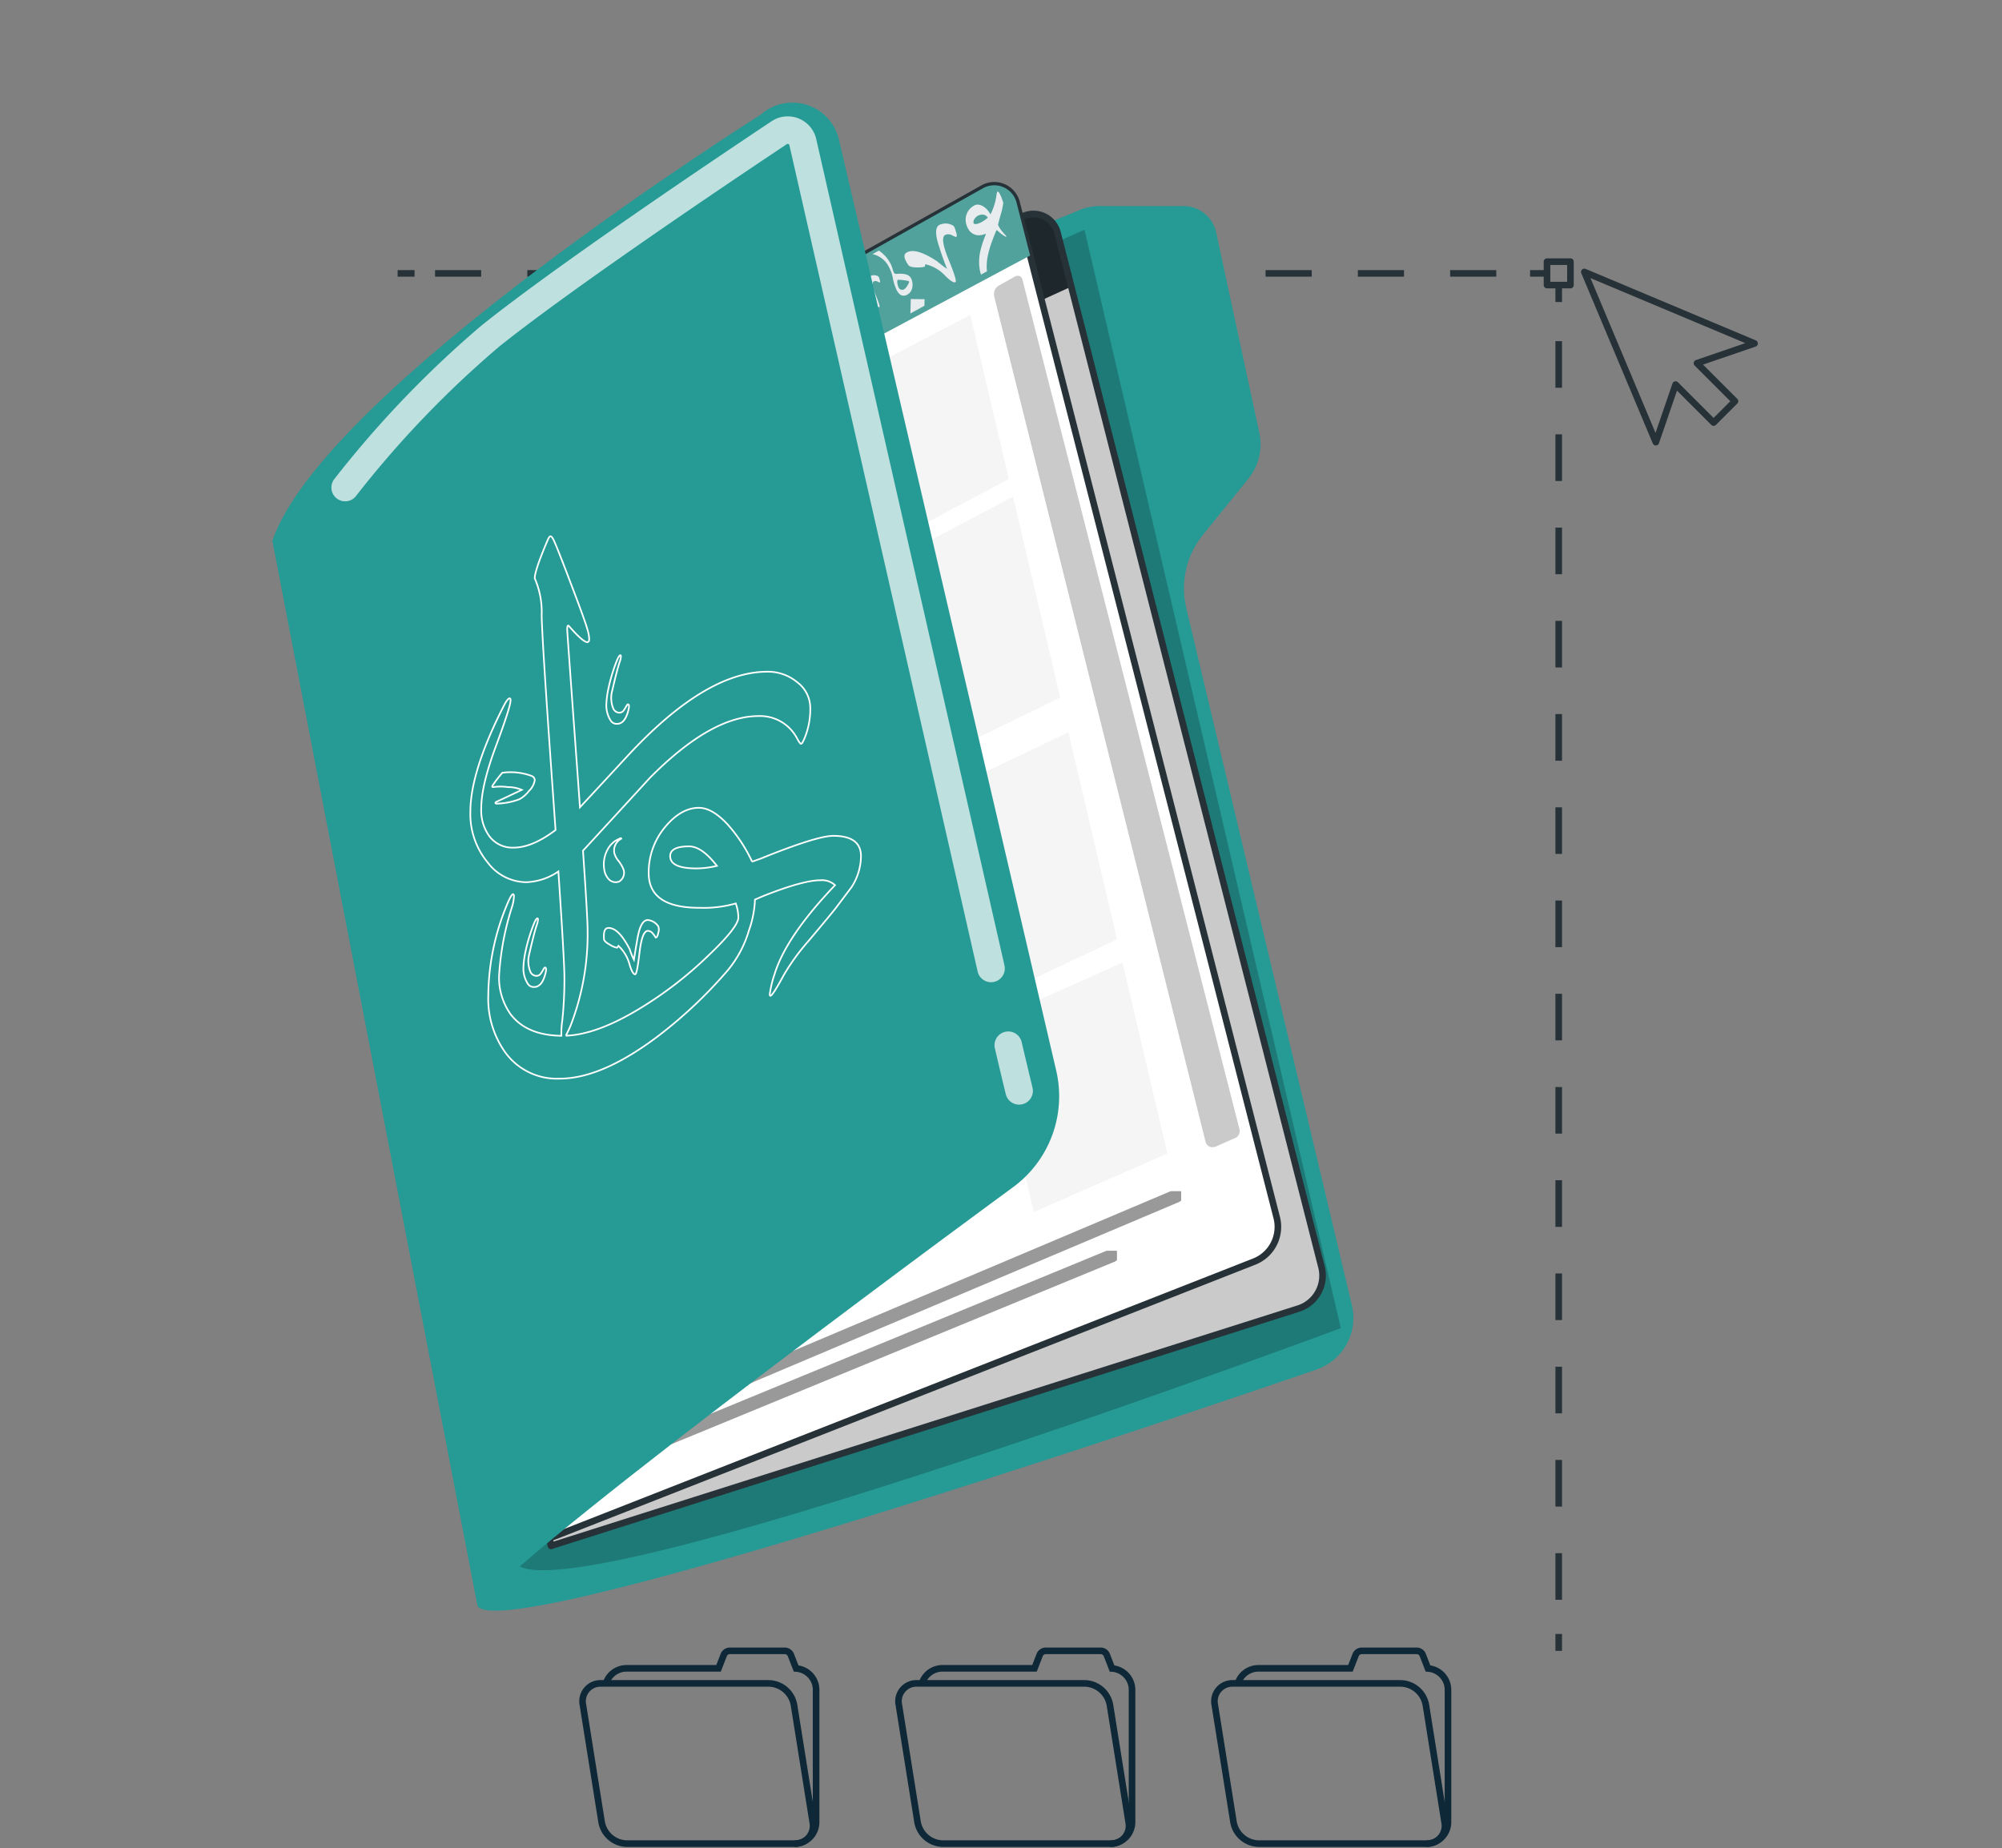 <svg id="Component_386_1" data-name="Component 386 – 1" xmlns="http://www.w3.org/2000/svg" xmlns:xlink="http://www.w3.org/1999/xlink" width="303.284" height="280" viewBox="0 0 303.284 280">
  <rect x="0" y="0" width="303.284" height="280" fill="#808080" stroke="none"/>
  <defs>
    <clipPath id="clip-path">
      <rect id="Rectangle_20809" data-name="Rectangle 20809" width="303.284" height="280" fill="none"/>
    </clipPath>
    <clipPath id="clip-path-2">
      <path id="Path_34812" data-name="Path 34812" d="M181.674,42.61a8.246,8.246,0,0,0-2.651.438L56.337,93.287,87.429,254.744c4.362,6.551,127.029-35.834,127.029-35.834a8.254,8.254,0,0,0,5.414-9.735l-25.1-105.665a12.868,12.868,0,0,1,2.517-11.069l6.9-8.524a8.27,8.27,0,0,0,1.656-6.945L199.3,46.6a5.059,5.059,0,0,0-4.945-3.994Z" transform="translate(-56.337 -42.61)" fill="none"/>
    </clipPath>
    <linearGradient id="linear-gradient" x1="-0.251" y1="1.138" x2="-0.246" y2="1.138" gradientUnits="objectBoundingBox">
      <stop offset="0" stop-color="#15444f"/>
      <stop offset="0.54" stop-color="#287477"/>
      <stop offset="1" stop-color="#269a95"/>
    </linearGradient>
    <clipPath id="clip-path-4">
      <rect id="Rectangle_20812" data-name="Rectangle 20812" width="153.882" height="203.109" fill="none"/>
    </clipPath>
    <clipPath id="clip-path-6">
      <path id="Path_34823" data-name="Path 34823" d="M174.824,44.555,73.944,93.366l1.578,8.219,27.719,144.453L216.475,210.09a5.255,5.255,0,0,0,3.458-6.428L182.064,55.247l-2.085-8.157a3.85,3.85,0,0,0-3.675-2.874,3.373,3.373,0,0,0-1.481.338" transform="translate(-73.944 -44.217)" fill="none"/>
    </clipPath>
    <clipPath id="clip-path-7">
      <rect id="Rectangle_20815" data-name="Rectangle 20815" width="146.169" height="201.821" fill="none"/>
    </clipPath>
    <clipPath id="clip-path-10">
      <rect id="Rectangle_20817" data-name="Rectangle 20817" width="37.235" height="132.061" fill="none"/>
    </clipPath>
    <clipPath id="clip-path-12">
      <rect id="Rectangle_20818" data-name="Rectangle 20818" width="73.416" height="31.095" fill="none"/>
    </clipPath>
    <clipPath id="clip-path-13">
      <rect id="Rectangle_20819" data-name="Rectangle 20819" width="92.869" height="40.126" fill="none"/>
    </clipPath>
    <clipPath id="clip-path-14">
      <rect id="Rectangle_20821" data-name="Rectangle 20821" width="27.364" height="40.806" fill="none"/>
    </clipPath>
    <clipPath id="clip-path-16">
      <rect id="Rectangle_20823" data-name="Rectangle 20823" width="26.9" height="40.096" fill="none"/>
    </clipPath>
    <clipPath id="clip-path-18">
      <rect id="Rectangle_20825" data-name="Rectangle 20825" width="25.571" height="35.335" fill="none"/>
    </clipPath>
    <clipPath id="clip-path-20">
      <rect id="Rectangle_20827" data-name="Rectangle 20827" width="26.958" height="37.783" fill="none"/>
    </clipPath>
    <clipPath id="clip-path-22">
      <rect id="Rectangle_20829" data-name="Rectangle 20829" width="99.968" height="10.645" transform="matrix(0.876, -0.482, 0.482, 0.876, 0, 48.171)" fill="none"/>
    </clipPath>
    <clipPath id="clip-path-23">
      <path id="Path_34856" data-name="Path 34856" d="M130.3,23.055s-66.1,41.532-73.961,64.513L87.429,249.025c9.951-11.366,81.036-63.428,81.036-63.428A17.086,17.086,0,0,0,175.1,168L142.171,26.874a7.233,7.233,0,0,0-7.093-5.652,7.143,7.143,0,0,0-4.781,1.833" transform="translate(-56.337 -21.222)" fill="none"/>
    </clipPath>
    <linearGradient id="linear-gradient-2" x1="-0.343" y1="1.161" x2="-0.337" y2="1.161" xlink:href="#linear-gradient"/>
    <clipPath id="clip-path-25">
      <rect id="Rectangle_20831" data-name="Rectangle 20831" width="5.817" height="11.087" fill="none"/>
    </clipPath>
    <clipPath id="clip-path-26">
      <rect id="Rectangle_20832" data-name="Rectangle 20832" width="102.017" height="131.186" fill="none"/>
    </clipPath>
  </defs>
  <g id="Group_28068" data-name="Group 28068">
    <line id="Line_82" data-name="Line 82" x1="2.564" transform="translate(231.794 41.419)" fill="none" stroke="#263238" stroke-linejoin="round" stroke-width="1"/>
    <line id="Line_83" data-name="Line 83" x1="161.311" transform="translate(65.362 41.419)" fill="none" stroke="#263238" stroke-linejoin="round" stroke-width="1" stroke-dasharray="6.99 6.99"/>
    <line id="Line_84" data-name="Line 84" x1="2.564" transform="translate(60.238 41.419)" fill="none" stroke="#263238" stroke-linejoin="round" stroke-width="1"/>
    <line id="Line_85" data-name="Line 85" y1="2.564" transform="translate(236.131 247.56)" fill="none" stroke="#263238" stroke-linejoin="round" stroke-width="1"/>
    <line id="Line_86" data-name="Line 86" y1="194.043" transform="translate(236.131 48.343)" fill="none" stroke="#263238" stroke-linejoin="round" stroke-width="1" stroke-dasharray="7.063 7.063"/>
    <line id="Line_87" data-name="Line 87" y1="2.564" transform="translate(236.131 43.192)" fill="none" stroke="#263238" stroke-linejoin="round" stroke-width="1"/>
    <rect id="Rectangle_20808" data-name="Rectangle 20808" width="3.549" height="3.549" transform="translate(234.358 39.643)" fill="none" stroke="#263238" stroke-linejoin="round" stroke-width="1"/>
    <path id="Path_34805" data-name="Path 34805" d="M353.414,67.076,327.623,56.242l10.834,25.791,2.993-8.726,5.758,5.758,3.237-3.237-5.758-5.758Z" transform="translate(-87.613 -15.04)" fill="none" stroke="#263238" stroke-linecap="round" stroke-linejoin="round" stroke-width="1"/>
    <g id="Group_27995" data-name="Group 27995">
      <g id="Group_27994" data-name="Group 27994" clip-path="url(#clip-path)">
        <path id="Path_34806" data-name="Path 34806" d="M283.257,372.433H257.806a3.97,3.97,0,0,1-3.781-3.253l-2.834-17.772a2.708,2.708,0,0,1,2.744-3.253h25.451a3.968,3.968,0,0,1,3.78,3.253L286,369.18A2.707,2.707,0,0,1,283.257,372.433Z" transform="translate(-67.162 -93.103)" fill="none" stroke="#0e2837" stroke-width="1"/>
        <path id="Path_34807" data-name="Path 34807" d="M284.559,370.633a3.261,3.261,0,0,0,3.261-3.261V347.333a3.251,3.251,0,0,0-3.029-3.238L284,342.057a.992.992,0,0,0-.926-.633h-8.322a.992.992,0,0,0-.925.633l-.784,2.015H259.108a3.263,3.263,0,0,0-3.091,2.215" transform="translate(-68.464 -91.303)" fill="none" stroke="#0e2837" stroke-width="1"/>
        <path id="Path_34808" data-name="Path 34808" d="M152.591,372.433H127.139a3.968,3.968,0,0,1-3.78-3.253l-2.834-17.772a2.707,2.707,0,0,1,2.743-3.253h25.451a3.968,3.968,0,0,1,3.78,3.253l2.834,17.772A2.707,2.707,0,0,1,152.591,372.433Z" transform="translate(-32.219 -93.103)" fill="none" stroke="#0e2837" stroke-width="1"/>
        <path id="Path_34809" data-name="Path 34809" d="M153.892,370.633a3.261,3.261,0,0,0,3.261-3.261V347.333a3.251,3.251,0,0,0-3.029-3.238l-.793-2.038a.992.992,0,0,0-.926-.633h-8.321a.992.992,0,0,0-.926.633l-.784,2.015H128.441a3.262,3.262,0,0,0-3.09,2.215" transform="translate(-33.521 -91.303)" fill="none" stroke="#0e2837" stroke-width="1"/>
        <path id="Path_34810" data-name="Path 34810" d="M217.925,372.433H192.473a3.968,3.968,0,0,1-3.78-3.253l-2.834-17.772a2.707,2.707,0,0,1,2.743-3.253h25.451a3.969,3.969,0,0,1,3.78,3.253l2.834,17.772A2.707,2.707,0,0,1,217.925,372.433Z" transform="translate(-49.691 -93.103)" fill="none" stroke="#0e2837" stroke-width="1"/>
        <path id="Path_34811" data-name="Path 34811" d="M219.226,370.633a3.261,3.261,0,0,0,3.261-3.261V347.333a3.251,3.251,0,0,0-3.029-3.238l-.793-2.038a.992.992,0,0,0-.926-.633h-8.321a.992.992,0,0,0-.926.633l-.784,2.015H193.775a3.262,3.262,0,0,0-3.09,2.215" transform="translate(-50.993 -91.303)" fill="none" stroke="#0e2837" stroke-width="1"/>
      </g>
    </g>
    <g id="Group_27997" data-name="Group 27997" transform="translate(41.271 31.215)">
      <g id="Group_27996" data-name="Group 27996" clip-path="url(#clip-path-2)">
        <rect id="Rectangle_20810" data-name="Rectangle 20810" width="164.522" height="218.686" transform="translate(0 0)" fill="url(#linear-gradient)"/>
      </g>
    </g>
    <g id="Group_28005" data-name="Group 28005">
      <g id="Group_28004" data-name="Group 28004" clip-path="url(#clip-path)">
        <g id="Group_28003" data-name="Group 28003" transform="translate(49.237 34.803)" opacity="0.3">
          <g id="Group_28002" data-name="Group 28002">
            <g id="Group_28001" data-name="Group 28001" clip-path="url(#clip-path-4)">
              <g id="Group_28000" data-name="Group 28000" opacity="0.7">
                <g id="Group_27999" data-name="Group 27999">
                  <g id="Group_27998" data-name="Group 27998" clip-path="url(#clip-path-4)">
                    <path id="Path_34813" data-name="Path 34813" d="M182.257,47.507l38.834,166.426S89.792,262.843,95.979,247.71c0,0-31.247-148.678-28.612-149.228S182.257,47.507,182.257,47.507" transform="translate(-67.21 -47.507)"/>
                  </g>
                </g>
              </g>
            </g>
          </g>
        </g>
        <path id="Path_34814" data-name="Path 34814" d="M216.475,210.089,103.242,246.038,75.522,101.584l-1.578-8.218,100.88-48.81a3.763,3.763,0,0,1,5.155,2.535l2.085,8.157L219.933,203.66a5.255,5.255,0,0,1-3.458,6.428" transform="translate(-19.774 -11.824)" fill="#fff"/>
      </g>
    </g>
    <g id="Group_28013" data-name="Group 28013" transform="translate(54.17 32.393)">
      <g id="Group_28012" data-name="Group 28012" clip-path="url(#clip-path-6)">
        <path id="Path_34815" data-name="Path 34815" d="M182.064,55.247l-105.734,48.4L73.944,93.366l100.88-48.81a3.763,3.763,0,0,1,5.155,2.535Z" transform="translate(-73.944 -44.217)" fill="#263238"/>
        <path id="Path_34816" data-name="Path 34816" d="M212.591,53.349a2.324,2.324,0,0,1-2.343,2.511,2.749,2.749,0,0,1-2.343-2.839,2.324,2.324,0,0,1,2.343-2.511,2.749,2.749,0,0,1,2.343,2.838" transform="translate(-109.768 -45.899)" fill="#92e3a9"/>
        <path id="Path_34817" data-name="Path 34817" d="M212.591,53.349a2.324,2.324,0,0,1-2.343,2.511,2.749,2.749,0,0,1-2.343-2.839,2.324,2.324,0,0,1,2.343-2.511A2.749,2.749,0,0,1,212.591,53.349Z" transform="translate(-109.768 -45.899)" fill="none" stroke="#263238" stroke-linecap="round" stroke-linejoin="round" stroke-width="1"/>
        <path id="Path_34818" data-name="Path 34818" d="M204.466,57.5a2.157,2.157,0,0,1-2.174,2.33,2.551,2.551,0,0,1-2.174-2.634,2.157,2.157,0,0,1,2.174-2.33,2.551,2.551,0,0,1,2.174,2.634" transform="translate(-107.685 -47.064)" fill="#92e3a9"/>
        <path id="Path_34819" data-name="Path 34819" d="M204.466,57.5a2.157,2.157,0,0,1-2.174,2.33,2.551,2.551,0,0,1-2.174-2.634,2.157,2.157,0,0,1,2.174-2.33A2.551,2.551,0,0,1,204.466,57.5Z" transform="translate(-107.685 -47.064)" fill="none" stroke="#263238" stroke-linecap="round" stroke-linejoin="round" stroke-width="1"/>
        <path id="Path_34820" data-name="Path 34820" d="M196.781,61.095a2.018,2.018,0,0,1-2.034,2.18,2.386,2.386,0,0,1-2.035-2.464,2.018,2.018,0,0,1,2.035-2.18,2.387,2.387,0,0,1,2.034,2.464" transform="translate(-105.705 -48.07)" fill="#92e3a9"/>
        <path id="Path_34821" data-name="Path 34821" d="M196.781,61.095a2.018,2.018,0,0,1-2.034,2.18,2.386,2.386,0,0,1-2.035-2.464,2.018,2.018,0,0,1,2.035-2.18A2.387,2.387,0,0,1,196.781,61.095Z" transform="translate(-105.705 -48.07)" fill="none" stroke="#263238" stroke-linecap="round" stroke-linejoin="round" stroke-width="1"/>
        <g id="Group_28011" data-name="Group 28011" transform="translate(0 0)" opacity="0.3">
          <g id="Group_28010" data-name="Group 28010">
            <g id="Group_28009" data-name="Group 28009" clip-path="url(#clip-path-7)">
              <g id="Group_28008" data-name="Group 28008" opacity="0.7">
                <g id="Group_28007" data-name="Group 28007">
                  <g id="Group_28006" data-name="Group 28006" clip-path="url(#clip-path-7)">
                    <path id="Path_34822" data-name="Path 34822" d="M216.475,210.089,103.242,246.038,75.522,101.584l-1.578-8.218,100.88-48.81a3.763,3.763,0,0,1,5.155,2.535l2.085,8.157L219.933,203.66a5.255,5.255,0,0,1-3.458,6.428" transform="translate(-73.944 -44.217)"/>
                  </g>
                </g>
              </g>
            </g>
          </g>
        </g>
      </g>
    </g>
    <g id="Group_28051" data-name="Group 28051">
      <g id="Group_28050" data-name="Group 28050" clip-path="url(#clip-path)">
        <path id="Path_34824" data-name="Path 34824" d="M216.475,210.089,103.242,246.038,75.522,101.584l-1.578-8.218,100.88-48.81a3.763,3.763,0,0,1,5.155,2.535l2.085,8.157L219.933,203.66A5.255,5.255,0,0,1,216.475,210.089Z" transform="translate(-19.774 -11.824)" fill="none" stroke="#263238" stroke-linecap="round" stroke-linejoin="round" stroke-width="1"/>
        <path id="Path_34825" data-name="Path 34825" d="M208.032,201.392l-111.7,43.86L68.982,102.736l-1.556-8.107L166.944,38.77a3.484,3.484,0,0,1,5.086,2.174l2.056,8.012,37.357,145.768a5.659,5.659,0,0,1-3.411,6.669" transform="translate(-18.031 -10.247)" fill="#fff"/>
        <path id="Path_34826" data-name="Path 34826" d="M208.032,201.392l-111.7,43.86L68.982,102.736l-1.556-8.107L166.944,38.77a3.484,3.484,0,0,1,5.086,2.174l2.056,8.012,37.357,145.768A5.659,5.659,0,0,1,208.032,201.392Z" transform="translate(-18.031 -10.247)" fill="none" stroke="#263238" stroke-linecap="round" stroke-linejoin="round" stroke-width="1"/>
        <path id="Path_34827" data-name="Path 34827" d="M174.085,48.955,69.78,104.74,67.425,94.628l99.518-55.859a3.484,3.484,0,0,1,5.086,2.174Z" transform="translate(-18.031 -10.247)" fill="#51a29c"/>
        <g id="Group_28019" data-name="Group 28019" transform="translate(150.569 41.763)" opacity="0.3">
          <g id="Group_28018" data-name="Group 28018">
            <g id="Group_28017" data-name="Group 28017" clip-path="url(#clip-path-10)">
              <g id="Group_28016" data-name="Group 28016" opacity="0.7">
                <g id="Group_28015" data-name="Group 28015">
                  <g id="Group_28014" data-name="Group 28014" clip-path="url(#clip-path-10)">
                    <path id="Path_34828" data-name="Path 34828" d="M209.839,57.555,242.733,186.35a1.115,1.115,0,0,1-.629,1.3l-3,1.329a1.1,1.1,0,0,1-1.509-.738L205.578,60.179A1.512,1.512,0,0,1,206.3,58.5l2.476-1.394a.726.726,0,0,1,1.061.453" transform="translate(-205.532 -57.008)"/>
                  </g>
                </g>
              </g>
            </g>
          </g>
        </g>
        <g id="Group_28022" data-name="Group 28022" transform="translate(95.793 189.503)" opacity="0.4">
          <g id="Group_28021" data-name="Group 28021">
            <g id="Group_28020" data-name="Group 28020" clip-path="url(#clip-path-12)">
              <line id="Line_88" data-name="Line 88" x1="71.951" y2="29.629" transform="translate(0.733 0.733)" fill="none" stroke="#000" stroke-linecap="round" stroke-linejoin="round" stroke-width="2"/>
            </g>
          </g>
        </g>
        <g id="Group_28025" data-name="Group 28025" transform="translate(86.066 180.472)" opacity="0.4">
          <g id="Group_28024" data-name="Group 28024">
            <g id="Group_28023" data-name="Group 28023" clip-path="url(#clip-path-13)">
              <line id="Line_89" data-name="Line 89" x1="91.404" y2="38.661" transform="translate(0.733 0.732)" fill="none" stroke="#000" stroke-linecap="round" stroke-linejoin="round" stroke-width="2"/>
            </g>
          </g>
        </g>
        <g id="Group_28031" data-name="Group 28031" transform="translate(141.859 110.959)" opacity="0.3">
          <g id="Group_28030" data-name="Group 28030">
            <g id="Group_28029" data-name="Group 28029" clip-path="url(#clip-path-14)">
              <g id="Group_28028" data-name="Group 28028" opacity="0.7">
                <g id="Group_28027" data-name="Group 28027">
                  <g id="Group_28026" data-name="Group 28026" clip-path="url(#clip-path-14)">
                    <path id="Path_34829" data-name="Path 34829" d="M221.006,182.826l-7.373-31.363-19.991,9.549,7.307,31.258Z" transform="translate(-193.642 -151.463)" fill="#ccc"/>
                  </g>
                </g>
              </g>
            </g>
          </g>
        </g>
        <g id="Group_28037" data-name="Group 28037" transform="translate(133.712 75.264)" opacity="0.3">
          <g id="Group_28036" data-name="Group 28036">
            <g id="Group_28035" data-name="Group 28035" clip-path="url(#clip-path-16)">
              <g id="Group_28034" data-name="Group 28034" opacity="0.7">
                <g id="Group_28033" data-name="Group 28033">
                  <g id="Group_28032" data-name="Group 28032" clip-path="url(#clip-path-16)">
                    <path id="Path_34830" data-name="Path 34830" d="M182.522,113.137l6.943,29.7,19.957-9.664-7.154-30.432Z" transform="translate(-182.522 -102.738)" fill="#ccc"/>
                  </g>
                </g>
              </g>
            </g>
          </g>
        </g>
        <g id="Group_28043" data-name="Group 28043" transform="translate(127.255 47.708)" opacity="0.3">
          <g id="Group_28042" data-name="Group 28042">
            <g id="Group_28041" data-name="Group 28041" clip-path="url(#clip-path-18)">
              <g id="Group_28040" data-name="Group 28040" opacity="0.7">
                <g id="Group_28039" data-name="Group 28039">
                  <g id="Group_28038" data-name="Group 28038" clip-path="url(#clip-path-18)">
                    <path id="Path_34831" data-name="Path 34831" d="M199.279,89.989l-5.845-24.865L173.707,75.456l5.845,25Z" transform="translate(-173.707 -65.123)" fill="#ccc"/>
                  </g>
                </g>
              </g>
            </g>
          </g>
        </g>
        <g id="Group_28049" data-name="Group 28049" transform="translate(149.891 145.846)" opacity="0.3">
          <g id="Group_28048" data-name="Group 28048">
            <g id="Group_28047" data-name="Group 28047" clip-path="url(#clip-path-20)">
              <g id="Group_28046" data-name="Group 28046" opacity="0.7">
                <g id="Group_28045" data-name="Group 28045">
                  <g id="Group_28044" data-name="Group 28044" clip-path="url(#clip-path-20)">
                    <path id="Path_34832" data-name="Path 34832" d="M204.607,208.1l6.725,28.764,20.233-8.862-6.8-28.921Z" transform="translate(-204.607 -199.085)" fill="#ccc"/>
                  </g>
                </g>
              </g>
            </g>
          </g>
        </g>
      </g>
    </g>
    <g id="Group_28053" data-name="Group 28053" transform="translate(64.999 27.294)">
      <g id="Group_28052" data-name="Group 28052" clip-path="url(#clip-path-22)">
        <path id="Path_34833" data-name="Path 34833" d="M151.984,67.842c-.043-.071-.087-.144-.127-.217a5.4,5.4,0,0,1-.577-1.784,10.938,10.938,0,0,1-.093-2.5,18.072,18.072,0,0,1,.4-2.693,15.63,15.63,0,0,1,.791-2.547,10.606,10.606,0,0,1,1.107-2.065,4.038,4.038,0,0,1,1.305-1.267.953.953,0,0,1,.889-.1,1.556,1.556,0,0,1,.672.661l.039.07a4.207,4.207,0,0,1,.391,1.086,12.68,12.68,0,0,1,.223,1.368,7.779,7.779,0,0,1,.034,1.338,4.924,4.924,0,0,1-.147,1.007,1.8,1.8,0,0,1-.183.356c-.018.021-.036.046-.041.049a.007.007,0,0,1-.01,0,.374.374,0,0,1,.027-.152q0-.378.007-.862t-.025-.982a5.874,5.874,0,0,0-.142-.936,2.022,2.022,0,0,0-.193-.519,1.944,1.944,0,0,0-.136-.207.943.943,0,0,0-.815-.429,1.362,1.362,0,0,0-.557.173,2.621,2.621,0,0,0-.394.281,5.154,5.154,0,0,0-.963,1.2,9.6,9.6,0,0,0-.856,1.843,14.72,14.72,0,0,0-.674,2.635,10.541,10.541,0,0,0-.142,2.481,3.3,3.3,0,0,0,.344,1.326,1.666,1.666,0,0,0,.211.307c.314.365.789.395,1.421.1a2.425,2.425,0,0,0,.235-.106,1.066,1.066,0,0,0,.343-.28c.12-.158.274-.357.459-.6a.482.482,0,0,1,.123-.159c.005,0,.01,0,.012,0,.032-.006.075.046.133.152a2.1,2.1,0,0,1-.146,1.35,2.42,2.42,0,0,1-.822,1c-.054.034-.116.075-.169.1a1.761,1.761,0,0,1-.954.22,1.241,1.241,0,0,1-1-.7m2.04,6.7q.257-.656.767-1.657t1.035-2.2c.347-.8.668-1.642.954-2.53a11.891,11.891,0,0,0,.537-2.7c-.01-.018-.119,0-.333.045a7.308,7.308,0,0,1-.722.122,4.175,4.175,0,0,1-.812.015.733.733,0,0,1-.584-.278c-.013-.023-.029-.045-.042-.068a2.55,2.55,0,0,1-.229-.8,6.312,6.312,0,0,1-.064-1.3,5.11,5.11,0,0,1,.212-1.264,1.256,1.256,0,0,1,.546-.781c.018-.01.034-.023.051-.032a.681.681,0,0,1,.825.1,3.208,3.208,0,0,1,.727.919,8.414,8.414,0,0,1,.523,1.138c.141.38.221.61.245.689.009.015.073.013.2-.007a3.938,3.938,0,0,1,.435-.053,1.244,1.244,0,0,1,.453.045.381.381,0,0,1,.241.177c.008.015.015.041.023.056.023.125.051.341.086.654a1.019,1.019,0,0,1-.062.637,1.265,1.265,0,0,0-.629-.155c-.175.016-.413.041-.717.07a14.794,14.794,0,0,1-1.037,4.875,19.566,19.566,0,0,1-2.486,4.543.312.312,0,0,1-.075.086c-.023.012-.048,0-.065-.029a.517.517,0,0,1-.005-.321m1.025-10.722c.008.015.016.037.024.051a.491.491,0,0,0,.355.236,2.118,2.118,0,0,0,.619.038c.22-.018.431-.042.631-.073s.332-.049.394-.061a4.043,4.043,0,0,0-.234-.489,2.033,2.033,0,0,0-.377-.5,1.208,1.208,0,0,0-.5-.289.818.818,0,0,0-.629.105.77.77,0,0,0-.281.979" transform="translate(-105.421 -41.895)" fill="#e9ecef"/>
        <path id="Path_34834" data-name="Path 34834" d="M165.609,69.464h0a13,13,0,0,1-.245,1.788q-1.686,1.92-4.952,6.031-1.792,2.5-1.756,2.478c-.075-.022-.09-.251-.045-.685a3.59,3.59,0,0,1,.306-1.161,16.989,16.989,0,0,1,2.032-3.007q2.134-2.734,4.66-5.445" transform="translate(-107.408 -45.87)" fill="#e9ecef"/>
        <path id="Path_34835" data-name="Path 34835" d="M185.945,55.72h0a2.144,2.144,0,0,1,.219,1.344,1.545,1.545,0,0,1-.733,1.16q-.979.54-1.618-.622a7.477,7.477,0,0,1-.634-2.014,5.609,5.609,0,0,0-.6-1.607,3.639,3.639,0,0,0-2.968-1.959c-.075-.022-.151-.217-.227-.585a1.681,1.681,0,0,1-.078-.572q.254-.14,1.313.412a5.386,5.386,0,0,1,2.218,2.229,3.806,3.806,0,0,1,.308.776,3.507,3.507,0,0,0,.268.7.561.561,0,0,0,.3.118q1.79-.181,2.229.617m-.276.53h0q-.06-.109-.843-.2a3.477,3.477,0,0,0-.854-.051q-.146.08-.073.514a2.112,2.112,0,0,0,.173.615.587.587,0,0,0,.9.262,1.7,1.7,0,0,0,.468-.566c.193-.311.268-.5.229-.575" transform="translate(-112.949 -40.889)" fill="#e9ecef"/>
        <path id="Path_34836" data-name="Path 34836" d="M120.781,95.135h0a.036.036,0,0,1,.051.007l.005.009a2.432,2.432,0,0,1-.321,2.209,6.124,6.124,0,0,1-2.627,2.483,7.908,7.908,0,0,1-2.52.96q-1.068.162-1.1.182-.181.1-.273.623c-.061.349-.127.544-.2.583a.148.148,0,0,1-.169-.049,2.61,2.61,0,0,1-.122-1.256q.033-1.058.5-1.317a9.738,9.738,0,0,0,1.234-.205,8.245,8.245,0,0,0,2.467-.883,6.635,6.635,0,0,0,2.579-2.269q.588-1.08.5-1.075" transform="translate(-95.348 -52.733)" fill="#e9ecef"/>
        <path id="Path_34837" data-name="Path 34837" d="M194.325,46.5h0q.275.08.487.886.271.774.035.9l-.614-.278a1.122,1.122,0,0,0-1.028-.05q-.827.455.524,3.752t1.024,3.4q-.355.2-1.516-.936a5.878,5.878,0,0,0-3.058-1.782,1.057,1.057,0,0,1-.048.334q-.144.156-1.186.152t-1.3-.327q-1.055-1.5-.286-1.92,1.386-.838,4.671,1.356a16.162,16.162,0,0,0,1.462,1.12q-.635-1.575-1.152-3.215-1.023-2.978.015-3.471a2.227,2.227,0,0,1,1.965.074" transform="translate(-115.017 -39.656)" fill="#e9ecef"/>
        <path id="Path_34838" data-name="Path 34838" d="M131.963,88.826h0c.068.02.13.131.183.333s.073.308.013.341l-.231-.1a.422.422,0,0,0-.387-.019q-.311.171.2,1.412t.385,1.279q-.134.073-.571-.352a2.205,2.205,0,0,0-1.149-.671.4.4,0,0,1-.018.125c-.037.04-.185.058-.447.056s-.424-.042-.488-.123q-.4-.563-.108-.722.522-.315,1.758.511a6.005,6.005,0,0,0,.55.421q-.24-.592-.434-1.21-.385-1.121.006-1.307a.84.84,0,0,1,.739.028" transform="translate(-99.556 -51.02)" fill="#e9ecef"/>
        <path id="Path_34839" data-name="Path 34839" d="M116.076,88.88h0q.678,1.233-.229,1.733a.96.96,0,0,1-.757.084c-.137-.019-.208.052-.215.212A1.6,1.6,0,0,1,114,92.241a1.094,1.094,0,0,1-.625.154,2.116,2.116,0,0,0-1.758,1.014,11.8,11.8,0,0,0-.9,2.148q-.354.9-.671,1.787a12.473,12.473,0,0,1-1.709,2.735,6.116,6.116,0,0,1-1.3,1.33c-.073.04-.122.036-.149-.012a1.317,1.317,0,0,1,.28-.438,14,14,0,0,0,1.128-1.471,15.251,15.251,0,0,0,1.77-4A9.128,9.128,0,0,1,111.4,92.4a1.584,1.584,0,0,1,1.448-.891,1.152,1.152,0,0,0,.738-.122,1.393,1.393,0,0,0,.755-1.549q-.118-.645.136-.785c.048-.026.094.028.136.162q.111.459.223.492a.7.7,0,0,0,.826-.218q.287-.252-.087-.33a.251.251,0,0,1-.255-.248.358.358,0,0,1,0-.04q-.062-.629.011-.668.291-.16.749.674" transform="translate(-93.584 -50.875)" fill="#e9ecef"/>
        <path id="Path_34840" data-name="Path 34840" d="M92.978,103.434a1.088,1.088,0,0,0,.788-.007,4.747,4.747,0,0,0,.651-.292c.052-.029.1-.059.154-.089a6.029,6.029,0,0,0,.883-.649,1.043,1.043,0,0,0-.765-.524,1.564,1.564,0,0,0-.886.141c-.029.013-.06.031-.088.046a1.653,1.653,0,0,0-.59.55.986.986,0,0,0-.147.823m2.125,1.76-.149.062a3.194,3.194,0,0,1-.966.217,1.966,1.966,0,0,1-.669-.07,2.141,2.141,0,0,1-.677-.328,2.258,2.258,0,0,1-.615-.711c-.016-.029-.034-.059-.05-.088a3.145,3.145,0,0,1-.365-1.056,2.9,2.9,0,0,1,.041-1.142,2.749,2.749,0,0,1,.494-1.023,2.919,2.919,0,0,1,.935-.79,1.2,1.2,0,0,1,.788-.137,2.158,2.158,0,0,1,.8.311,3.246,3.246,0,0,1,.713.615,3.694,3.694,0,0,1,.464.655c.02.037.041.079.06.114a10.651,10.651,0,0,0,.532-1.228q.193-.554.311-1.026c.075-.314.136-.607.174-.878s.087-.533.141-.78a.1.1,0,0,1,.045-.057c.007,0,.013,0,.02-.009a.163.163,0,0,1,.1,0,.662.662,0,0,1,.259.305l.031.056c.106.206.209.423.309.653q.153.425.323.921a12.314,12.314,0,0,1-.419,1.971c-.2.672-.367,1.3-.5,1.892.055.122.116.249.179.365a4.874,4.874,0,0,0,.45.673q.386.479.759.864a.334.334,0,0,1,.05.065.072.072,0,0,1,0,.092s-.012.01-.017.012a.167.167,0,0,1-.152-.021,4.7,4.7,0,0,1-.533-.346c-.184-.136-.349-.267-.492-.392s-.262-.225-.357-.3-.144-.1-.161-.088l-.007.006q-.42,1-.819,2.089a16.865,16.865,0,0,0-.64,2.163,9.972,9.972,0,0,0-.248,2.078,4.491,4.491,0,0,0,.335,1.809c.058.127.118.256.181.371a3.188,3.188,0,0,0,.862,1.029,3.421,3.421,0,0,0,1.424.632,5.313,5.313,0,0,0,1.675.034,9.844,9.844,0,0,0,1.771-.4,14.593,14.593,0,0,0,1.706-.662q.826-.384,1.5-.752a18.942,18.942,0,0,0,2.627-1.738,23.889,23.889,0,0,0,2.307-2.082q1.082-1.114,2.058-2.333t1.887-2.513a.808.808,0,0,1,.214-.226.093.093,0,0,1,.071-.012.055.055,0,0,1,.026.023c.023.042,0,.14-.07.285a21.79,21.79,0,0,1-1.881,3.19,22.8,22.8,0,0,1-2.419,2.877,23.815,23.815,0,0,1-2.861,2.459,22.937,22.937,0,0,1-2.422,1.541c-.245.136-.5.27-.748.394a11.082,11.082,0,0,1-2.39.858,7.569,7.569,0,0,1-2.459.181,5.43,5.43,0,0,1-2.227-.708,4.591,4.591,0,0,1-1.706-1.829c-.018-.033-.039-.067-.056-.1a5.327,5.327,0,0,1-.589-1.629,8.234,8.234,0,0,1-.133-1.718,8.33,8.33,0,0,1,.2-1.609c.116-.511.245-.976.382-1.39s.264-.769.38-1.064a4.742,4.742,0,0,0,.214-.626" transform="translate(-89.488 -53.456)" fill="#e9ecef"/>
        <path id="Path_34841" data-name="Path 34841" d="M200.9,44.477a.941.941,0,0,0,.683-.006,4.044,4.044,0,0,0,.563-.253c.045-.025.09-.051.134-.077a5.312,5.312,0,0,0,.764-.562.9.9,0,0,0-.663-.454,1.352,1.352,0,0,0-.767.122c-.025.012-.051.026-.076.04a1.442,1.442,0,0,0-.511.477.855.855,0,0,0-.127.713M202.745,46l-.129.053a2.558,2.558,0,0,1-.343.11,2.675,2.675,0,0,1-.494.078,1.7,1.7,0,0,1-.579-.061,1.847,1.847,0,0,1-.587-.284,1.956,1.956,0,0,1-.533-.615c-.014-.026-.029-.051-.043-.076a2.722,2.722,0,0,1-.315-.915,2.5,2.5,0,0,1,.035-.99,2.371,2.371,0,0,1,.427-.886,2.524,2.524,0,0,1,.81-.684,1.034,1.034,0,0,1,.682-.119,1.874,1.874,0,0,1,.7.27,2.814,2.814,0,0,1,.617.532,3.146,3.146,0,0,1,.4.568c.018.032.036.068.053.1a9.172,9.172,0,0,0,.461-1.064q.167-.48.268-.888c.066-.272.119-.525.152-.76s.075-.462.122-.676a.083.083,0,0,1,.04-.049l.018-.008a.137.137,0,0,1,.086,0,.575.575,0,0,1,.223.264l.027.048c.092.179.182.366.267.566q.132.368.28.8a10.688,10.688,0,0,1-.363,1.707q-.257.874-.434,1.639c.048.105.1.215.156.316a4.2,4.2,0,0,0,.389.583q.335.415.659.748a.3.3,0,0,1,.043.056.062.062,0,0,1,0,.08l-.014.01a.142.142,0,0,1-.131-.018,4.133,4.133,0,0,1-.463-.3c-.159-.117-.3-.231-.426-.339s-.226-.195-.309-.261-.125-.084-.139-.076l-.006.005q-.364.87-.71,1.81a14.716,14.716,0,0,0-.554,1.872,8.658,8.658,0,0,0-.214,1.8,3.883,3.883,0,0,0,.29,1.568c.051.11.1.222.157.322a2.771,2.771,0,0,0,.747.891,2.97,2.97,0,0,0,1.234.548,4.593,4.593,0,0,0,1.451.029,8.529,8.529,0,0,0,1.535-.343,12.55,12.55,0,0,0,1.478-.574c.478-.221.908-.439,1.3-.652a16.374,16.374,0,0,0,2.275-1.506,20.618,20.618,0,0,0,2-1.8q.937-.966,1.782-2.021t1.634-2.177a.7.7,0,0,1,.185-.2.085.085,0,0,1,.061-.01.047.047,0,0,1,.023.021c.02.036,0,.121-.061.246a18.953,18.953,0,0,1-1.628,2.764,19.741,19.741,0,0,1-2.1,2.492,20.613,20.613,0,0,1-2.478,2.13,19.926,19.926,0,0,1-2.1,1.335c-.213.117-.431.234-.649.341a9.558,9.558,0,0,1-2.07.743,6.554,6.554,0,0,1-2.13.157,4.692,4.692,0,0,1-1.929-.613,3.976,3.976,0,0,1-1.478-1.584c-.015-.029-.033-.058-.049-.086a4.635,4.635,0,0,1-.51-1.411,7.135,7.135,0,0,1-.115-1.488,7.253,7.253,0,0,1,.176-1.393c.1-.443.213-.845.331-1.2s.229-.666.33-.922a4.037,4.037,0,0,0,.185-.542" transform="translate(-118.4 -37.89)" fill="#e9ecef"/>
        <path id="Path_34842" data-name="Path 34842" d="M174.989,71.7a2.921,2.921,0,0,0,.992-.94,5.264,5.264,0,0,0,.674-1.405,6.193,6.193,0,0,0,.278-1.614,4.775,4.775,0,0,0-.195-1.588c-.045-.1-.083-.186-.116-.247a.458.458,0,0,0-.086-.119.082.082,0,0,0-.094-.005.324.324,0,0,0-.069.062c-.059.073-.146.182-.257.325a2.156,2.156,0,0,1-.491.431c-.059.04-.122.081-.179.112a.971.971,0,0,1-.845.107,1.607,1.607,0,0,1-.777-.77,3.672,3.672,0,0,1-.259-.617,2.952,2.952,0,0,1-.145-.744,1.784,1.784,0,0,1,.092-.7.905.905,0,0,1,.44-.506,1.485,1.485,0,0,1,.919-.169,2.1,2.1,0,0,1,.864.356,3.8,3.8,0,0,1,.784.725,6.033,6.033,0,0,1,.637.937,5.891,5.891,0,0,1,.476,1.2,8.737,8.737,0,0,1,.286,1.477,9.992,9.992,0,0,1,.039,1.581,6.071,6.071,0,0,1-.28,1.534,4.938,4.938,0,0,1-.667,1.329,3.123,3.123,0,0,1-1.037.915l-.07.037a2.84,2.84,0,0,1-1.5.389,3.323,3.323,0,0,1-1.369-.354,4.127,4.127,0,0,1-1.148-.87,5.717,5.717,0,0,1-.849-1.156,5.947,5.947,0,0,1-.638-1.787,11.055,11.055,0,0,1-.191-1.915,12.931,12.931,0,0,1,.106-1.9q.12-.938.275-1.763c.1-.55.2-1.048.293-1.491a8.421,8.421,0,0,0,.171-1.088,2.015,2.015,0,0,0-.069-.864c-.081-.22-.146-.412-.194-.574a.127.127,0,0,1-.013-.114.038.038,0,0,1,.013-.019c.019-.01.051.007.091.042a2.907,2.907,0,0,1,.272.257,1.743,1.743,0,0,1,.267.369c.01.018.023.046.033.065a2.334,2.334,0,0,1,.2.628,2.731,2.731,0,0,1,.01.846c-.1.688-.216,1.429-.368,2.221a23.273,23.273,0,0,0-.326,2.392,10.991,10.991,0,0,0,.045,2.307,4.328,4.328,0,0,0,.486,1.535,3.847,3.847,0,0,0,.253.4,2.47,2.47,0,0,0,1.491,1.108,2.6,2.6,0,0,0,1.733-.365" transform="translate(-110.517 -43.31)" fill="#e9ecef"/>
        <path id="Path_34843" data-name="Path 34843" d="M128.717,84.3h0q.938,1.7-.586,2.543-.762.419-1.281-.525a4.161,4.161,0,0,1-.448-2.447q-.138-.681-.029-.74c.073-.04.111,0,.116.125a1.315,1.315,0,0,0,.131.5q1.837.076,2.1.548m-.235.6h0a2.072,2.072,0,0,0-.777-.164,5.054,5.054,0,0,0-.772-.073c-.048.026-.048.185,0,.473a2.164,2.164,0,0,0,.152.579.4.4,0,0,0,.518.235.382.382,0,0,0,.1-.056,2.206,2.206,0,0,0,.508-.492q.327-.393.269-.5" transform="translate(-98.781 -49.52)" fill="#e9ecef"/>
        <path id="Path_34844" data-name="Path 34844" d="M180.082,57.061h0q.149.043.264.481c.1.28.1.444.019.491l-.333-.151a.61.61,0,0,0-.559-.027q-.449.247.284,2.037t.556,1.846q-.192.107-.823-.508a3.193,3.193,0,0,0-1.661-.968.586.586,0,0,1-.025.182q-.079.085-.645.083t-.7-.178q-.573-.813-.155-1.043.753-.455,2.536.737a8.888,8.888,0,0,0,.794.607q-.345-.855-.626-1.745-.555-1.616.008-1.885a1.21,1.21,0,0,1,1.067.04" transform="translate(-112.099 -42.514)" fill="#e9ecef"/>
        <path id="Path_34845" data-name="Path 34845" d="M107.472,104.264h0a3.809,3.809,0,0,1-1.954,2.634q-1.524.838-2.062-.141a2.854,2.854,0,0,1-.212-2.1q.049-.168.692-1.75a3.926,3.926,0,0,0-.894.35,1.851,1.851,0,0,0-.912.833c-.033.112-.087.158-.162.136-.062,0-.1-.059-.1-.182a1.909,1.909,0,0,1,.158-1.174,2.666,2.666,0,0,1,.936-.7q1.088-.6,1.308-.2a2.659,2.659,0,0,1-.223,2.344q-.653,1.3-.394,1.776c.081.145.29.211.63.2a1.945,1.945,0,0,0,.872-.219,5.19,5.19,0,0,0,2.039-1.877c.081-.139.152-.21.214-.212.086-.016.108.082.067.294" transform="translate(-92.232 -54.518)" fill="#e9ecef"/>
        <path id="Path_34846" data-name="Path 34846" d="M166.689,63.793h0a1.918,1.918,0,0,1-.093,1.894,7.7,7.7,0,0,1-1.689,1.827,12.246,12.246,0,0,1-2.126,1.547,4.241,4.241,0,0,1-1.051.152c-.6.048-.925.036-.965-.037q-.041-.073.831-.552a8.4,8.4,0,0,0,1.516-1.023,4.859,4.859,0,0,0,.684-1.935,4.651,4.651,0,0,0-.281-1.971q-.419-.762-.964-.462-.326.18-.357.812c.007.185-.049.168-.169-.049a1.519,1.519,0,0,1-.105-.794q.064-.745.354-.9.725-.4,1.224.508a4.836,4.836,0,0,1,.516,1.37q.055.443.145.865A3.161,3.161,0,0,1,165,63.729q1.269-.7,1.689.064m-.4.739h0q-.04-.073-.455-.01a1.918,1.918,0,0,0-.56.143,2.639,2.639,0,0,0-.987,1.3q-.445.908-.327,1.125a10.23,10.23,0,0,0,1.566-1.406q.88-.933.761-1.151" transform="translate(-107.991 -43.921)" fill="#e9ecef"/>
        <path id="Path_34847" data-name="Path 34847" d="M125.424,92.44h0a8.69,8.69,0,0,1-.41,2.688,8.5,8.5,0,0,1-2.163,3.589q-.712.689-.955.572-.08-.079.354-.6a8.835,8.835,0,0,0,2.338-5.714q-.038-3.444-4.4-6.4a21.157,21.157,0,0,0-2.659-1.431q-1.57-.724-1.651-.783a3.18,3.18,0,0,1-.053-1.1,6.293,6.293,0,0,1,.068-1.082q.2-.163,3.7,1.8,5.765,3.3,5.823,8.465" transform="translate(-95.972 -49.266)" fill="#e9ecef"/>
        <path id="Path_34848" data-name="Path 34848" d="M190.411,61.874l-.071,2.448-2.094-.029.07-2.448Z" transform="translate(-115.34 -43.832)" fill="#e9ecef"/>
        <path id="Path_34849" data-name="Path 34849" d="M107.285,94.179l2.448.071-.029,2.1-2.449-.071Z" transform="translate(-93.681 -52.479)" fill="#e9ecef"/>
        <path id="Path_34850" data-name="Path 34850" d="M104.72,95.59l2.448.071-.029,2.1-2.449-.071Z" transform="translate(-92.995 -52.856)" fill="#e9ecef"/>
        <path id="Path_34851" data-name="Path 34851" d="M140.253,79.469l2.448.071-.029,2.1-2.449-.071Z" transform="translate(-102.498 -48.545)" fill="#e9ecef"/>
        <path id="Path_34852" data-name="Path 34852" d="M137.688,80.88l2.448.071-.029,2.1-2.449-.071Z" transform="translate(-101.812 -48.923)" fill="#e9ecef"/>
        <path id="Path_34853" data-name="Path 34853" d="M120.32,92.477l1.721.05L122.02,94l-1.721-.05Z" transform="translate(-97.17 -52.024)" fill="#e9ecef"/>
        <path id="Path_34854" data-name="Path 34854" d="M118.519,93.467l1.721.05-.021,1.472-1.721-.05Z" transform="translate(-96.688 -52.289)" fill="#e9ecef"/>
        <path id="Path_34855" data-name="Path 34855" d="M130.874,76.486c.134.295.311.653.529,1.048.063.114.132.24.2.364a9.4,9.4,0,0,0,1.172,1.625,8.265,8.265,0,0,0,1.612,1.4,4.548,4.548,0,0,0,2.045.735,3.382,3.382,0,0,0,2.129-.357l.124-.064a5.78,5.78,0,0,0,1.694-1.449,10.253,10.253,0,0,0,1.413-2.341,13.435,13.435,0,0,0,.9-2.843,15.523,15.523,0,0,0,.313-3.035,10.5,10.5,0,0,0-.374-2.922,3.794,3.794,0,0,0-.227-.64.165.165,0,0,0-.255-.066,2.844,2.844,0,0,0-.468.369,10.256,10.256,0,0,1-.837.662c-.084.056-.175.113-.255.157a1.438,1.438,0,0,1-1.363.107,2.805,2.805,0,0,1-1.238-1.259,5.674,5.674,0,0,1-.4-.951,4.557,4.557,0,0,1-.223-1.145,2.791,2.791,0,0,1,.141-1.078,1.413,1.413,0,0,1,.68-.78,2.3,2.3,0,0,1,1.418-.262,3.266,3.266,0,0,1,1.333.549,5.825,5.825,0,0,1,1.209,1.118,9.511,9.511,0,0,1,.979,1.446c.052.08.1.168.151.254a8.341,8.341,0,0,1,.735,1.949,15.7,15.7,0,0,1,.432,2.828,20.956,20.956,0,0,1-.041,3.137,17.121,17.121,0,0,1-.548,3.117,12.586,12.586,0,0,1-1.111,2.752,7.229,7.229,0,0,1-1.681,2.081,4.989,4.989,0,0,1-2.3,1.075,5.893,5.893,0,0,1-2.949-.286,6.194,6.194,0,0,1-1.927-1.207,11.354,11.354,0,0,1-1.6-1.777,15.251,15.251,0,0,1-1-1.571c-.081-.147-.158-.292-.233-.442a12.984,12.984,0,0,1-.809-1.951c-.147-.647-.15-1.013-.007-1.092.118-.064.282.1.486.467.044.08.092.181.144.281" transform="translate(-99.801 -44.338)" fill="#e9ecef"/>
      </g>
    </g>
    <g id="Group_28055" data-name="Group 28055" transform="translate(41.271 15.547)">
      <g id="Group_28054" data-name="Group 28054" clip-path="url(#clip-path-23)">
        <rect id="Rectangle_20830" data-name="Rectangle 20830" width="120.266" height="227.803" transform="translate(0 0)" fill="url(#linear-gradient-2)"/>
      </g>
    </g>
    <g id="Group_28063" data-name="Group 28063">
      <g id="Group_28062" data-name="Group 28062" clip-path="url(#clip-path)">
        <g id="Group_28058" data-name="Group 28058" transform="translate(150.658 156.277)" opacity="0.7">
          <g id="Group_28057" data-name="Group 28057">
            <g id="Group_28056" data-name="Group 28056" clip-path="url(#clip-path-25)">
              <path id="Path_34857" data-name="Path 34857" d="M209.383,224.411a2.085,2.085,0,0,1-2.024-1.593q-.842-3.463-1.651-6.935a2.084,2.084,0,0,1,4.059-.949q.808,3.454,1.643,6.9a2.083,2.083,0,0,1-1.533,2.517,2.115,2.115,0,0,1-.493.059" transform="translate(-205.653 -213.324)" fill="#fff"/>
            </g>
          </g>
        </g>
        <g id="Group_28061" data-name="Group 28061" transform="translate(50.203 17.63)" opacity="0.7">
          <g id="Group_28060" data-name="Group 28060">
            <g id="Group_28059" data-name="Group 28059" clip-path="url(#clip-path-26)">
              <path id="Path_34858" data-name="Path 34858" d="M168.458,155.251a2.085,2.085,0,0,1-2.03-1.622L137.91,28.433a.241.241,0,0,0-.155-.182.228.228,0,0,0-.231.024c-7.321,4.874-32.1,21.49-43.581,30.675A153.715,153.715,0,0,0,72.237,81.611,2.084,2.084,0,1,1,68.988,79,157.653,157.653,0,0,1,91.307,55.721c11.329-9.063,34.478-24.639,43.907-30.916a4.421,4.421,0,0,1,6.761,2.7L170.492,152.7a2.084,2.084,0,0,1-1.57,2.5,2.062,2.062,0,0,1-.464.053" transform="translate(-68.528 -24.065)" fill="#fff"/>
            </g>
          </g>
        </g>
      </g>
    </g>
    <g id="Group_28065" data-name="Group 28065">
      <g id="Group_28064" data-name="Group 28064" clip-path="url(#clip-path)">
        <path id="Path_34859" data-name="Path 34859" d="M131.552,190.279q-1.11-.032-1.6,2.864-.277,1.57-.524,3.142a9.65,9.65,0,0,1-.647-1.6q-1.694-3.265-3.234-3.2-.8,0-.648,1.725.062.367.924.83a2.862,2.862,0,0,0,1.048.432,1.148,1.148,0,0,0,.215-.278,5.955,5.955,0,0,1,1.694,2.864q.431,1.416.831,1.448.278.03.662-3.281t1.278-3.31a1.059,1.059,0,0,1,.815.508,2.831,2.831,0,0,1,.354.508c.184,0,.318-.246.4-.739a1.415,1.415,0,0,0,0-.955h0A2.165,2.165,0,0,0,131.552,190.279Z" transform="translate(-33.394 -50.884)" fill="none" stroke="#fff" stroke-width="0.25"/>
        <path id="Path_34860" data-name="Path 34860" d="M127.514,173.41c.01-.007,0-.053-.012-.123a9.5,9.5,0,0,0-.913.46,3.9,3.9,0,0,0-.841.81,4.667,4.667,0,0,0-.824,3.466,2.663,2.663,0,0,0,.692,1.533,1.448,1.448,0,0,0,1.57.349,1.553,1.553,0,0,0,.64-1.891,5.266,5.266,0,0,0-.82-1.337,3.094,3.094,0,0,1-.544-1.056A2.019,2.019,0,0,1,127.514,173.41Z" transform="translate(-33.392 -46.34)" fill="none" stroke="#fff" stroke-width="0.25"/>
        <path id="Path_34861" data-name="Path 34861" d="M152.249,156.3h0q-2.507.005-11.072,3.478c-.388.131-1.139.421-1.236.421h0a23.185,23.185,0,0,0-3.7-5.625q-2.344-2.522-4.357-2.522-2.663,0-5.069,2.85a10.7,10.7,0,0,0-2.535,7.055q0,5.249,7.666,5.246a17.886,17.886,0,0,0,5.523-.659,6.366,6.366,0,0,1,.39,2.136q0,1.429-4.538,5.759a58.579,58.579,0,0,1-10.505,8.093c-4.288,2.595-7.98,3.935-11.091,4.053a18.556,18.556,0,0,0,.807-1.752,38.321,38.321,0,0,0,2.49-14.363c0-1.186-.231-5.169-.694-11.92q5.076-5.512,10.147-11.051,9.258-9.338,16.433-9.346a6.315,6.315,0,0,1,5.891,3.464c.271.5.46.746.573.741.091.005.25-.24.475-.741a11.534,11.534,0,0,0,.91-4.742,4.867,4.867,0,0,0-1.922-3.806,6.931,6.931,0,0,0-4.614-1.635q-9.359.01-21.216,12.841-5.017,5.427-7.138,7.7c-.12-1.688-.249-3.479-.388-5.393q-1.546-21.226-1.546-21.548c0-.6.118-.743.351-.42q2.985,3.4,2.985,1.854a5.983,5.983,0,0,0-.28-1.47q-.351-1.29-2.493-6.9-2.038-5.391-2.6-6.586c-.187-.395-.348-.592-.492-.6-.115,0-.255.19-.42.563q-1.966,4.593-1.966,5.815a12.742,12.742,0,0,1,1.051,5.535q0,2.907,1.722,27.22c.133,1.887.259,3.675.377,5.373-2.344,1.772-4.458,2.667-6.339,2.667a4.361,4.361,0,0,1-3.675-1.712,6.663,6.663,0,0,1-1.241-4.236q0-3.457,2.223-9.428t2.223-6.975c0-.153-.046-.24-.138-.27q-.3.008-.843,1.042-5.115,10-5.115,16.2a11.492,11.492,0,0,0,2.626,7.628,7.406,7.406,0,0,0,5.825,2.99h0a9.131,9.131,0,0,0,4.884-1.627q.911,13.567.912,16.017a58.518,58.518,0,0,1-.315,6.519,13.6,13.6,0,0,0-.143,2.361q-5.335-.068-7.755-3.354a9.6,9.6,0,0,1-1.685-5.691,42.378,42.378,0,0,1,2-10.606,6.232,6.232,0,0,0,.256-1.49c0-.168-.041-.278-.13-.322q-.255,0-.907,1.554a36.679,36.679,0,0,0-2.853,13.782,13.981,13.981,0,0,0,2.592,8.671,9.654,9.654,0,0,0,8.236,3.947q6.356,0,14.851-6.409a69.228,69.228,0,0,0,10.571-9.968,16.9,16.9,0,0,0,3.241-6.088,15.527,15.527,0,0,0,.911-4.662l1.228-.528q6.033-2.392,8.664-2.4a2.918,2.918,0,0,1,2.237.746q-7.425,7.77-9.176,13.53a15.4,15.4,0,0,0-.713,3.009c0,.129.033.207.1.226q.323,0,2.075-3.235a33.09,33.09,0,0,1,3.7-5.083q3.537-4.205,4.152-5.018,1.2-1.582,2.367-3.138a8.784,8.784,0,0,0,1.426-4.691Q156.432,156.307,152.249,156.3Zm-20.756,4.935q-3.959,0-3.959-1.861,0-1.475,2.857-1.478,1.948,0,4.221,2.955A13.985,13.985,0,0,1,131.492,161.237Z" transform="translate(-26.009 -29.661)" fill="none" stroke="#fff" stroke-width="0.25"/>
        <path id="Path_34862" data-name="Path 34862" d="M127.009,145.907q1.147,0,1.672-1.905h0q.292-1.051-.039-1.05-.078,0-.272.349a5.369,5.369,0,0,1-.408.642.8.8,0,0,1-.6.273,1.022,1.022,0,0,1-.933-.641,4.219,4.219,0,0,1-.155-2.7q.738-3.189,1.127-4.335a2.91,2.91,0,0,0,.194-.856c0-.1-.026-.161-.078-.174q-.214,0-.564.875a26.207,26.207,0,0,0-1.283,4.3,13.983,13.983,0,0,0-.292,2.411,4.318,4.318,0,0,0,.661,2.313A1.06,1.06,0,0,0,127.009,145.907Z" transform="translate(-33.528 -36.237)" fill="none" stroke="#fff" stroke-width="0.25"/>
        <path id="Path_34863" data-name="Path 34863" d="M110.249,190.956a2.935,2.935,0,0,0,.195-.856c0-.1-.027-.161-.078-.174q-.214,0-.563.875a26.139,26.139,0,0,0-1.283,4.3,14.057,14.057,0,0,0-.292,2.411,4.314,4.314,0,0,0,.661,2.314,1.06,1.06,0,0,0,.972.505q1.147,0,1.672-1.9.291-1.051-.039-1.051-.078,0-.272.35a5.369,5.369,0,0,1-.408.642.8.8,0,0,1-.6.273,1.023,1.023,0,0,1-.933-.642,4.224,4.224,0,0,1-.155-2.7Q109.86,192.1,110.249,190.956Z" transform="translate(-28.942 -50.79)" fill="none" stroke="#fff" stroke-width="0.25"/>
        <path id="Path_34864" data-name="Path 34864" d="M103.323,159.785a17.966,17.966,0,0,0-1.46,1.9c-.084.125-.1.209-.042.251a.377.377,0,0,0,.251,0,7.9,7.9,0,0,1,2.107.021,5.264,5.264,0,0,1,2.086.418q-2.4,1.148-3.859,1.815c-.111.056-.153.119-.125.188s.1.1.23.084a10.589,10.589,0,0,0,3.4-.667,4.659,4.659,0,0,0,1.45-1.262,2.89,2.89,0,0,0,.865-1.6q0-.543-.647-.73A9.232,9.232,0,0,0,103.323,159.785Z" transform="translate(-27.22 -42.702)" fill="none" stroke="#fff" stroke-width="0.25"/>
      </g>
    </g>
  </g>
</svg>
